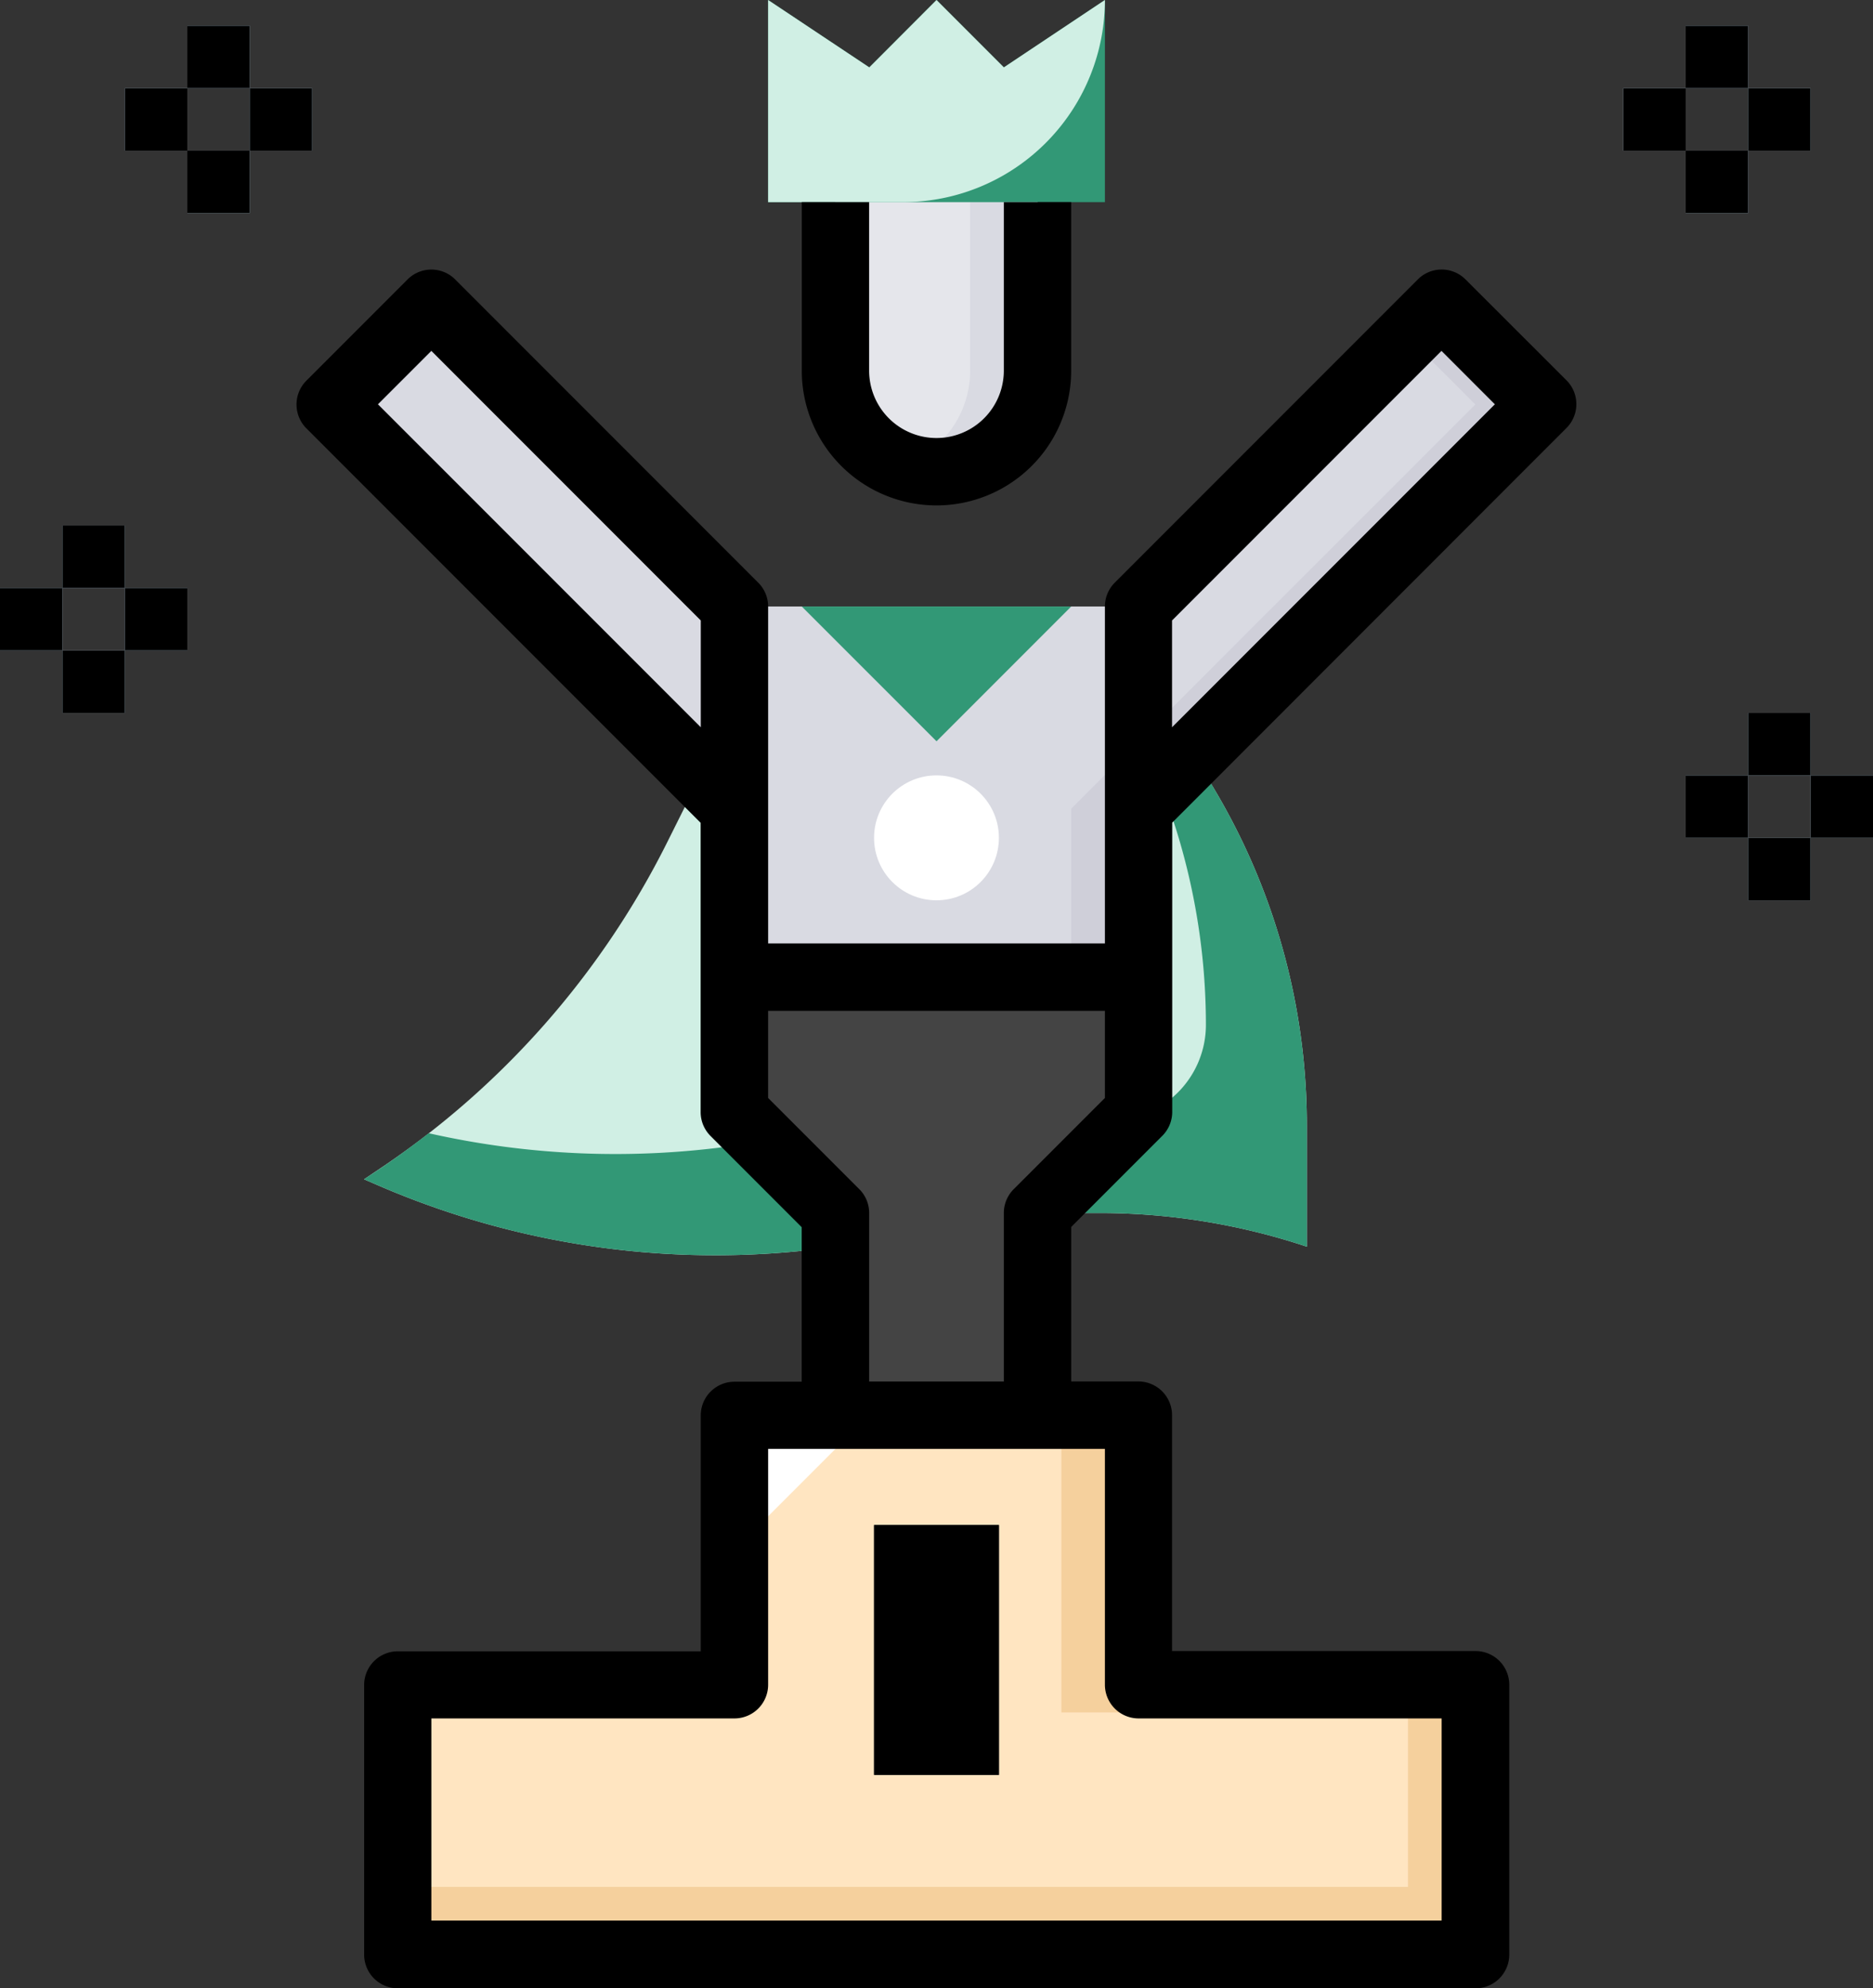 <svg xmlns="http://www.w3.org/2000/svg" width="42.579" height="45.168" viewBox="0 0 42.579 45.168">
  <rect x="0" y="0" width="42.579" height="45.168" fill="#333333" stroke="none"/>
  <g id="hired" transform="translate(-4.103 -3)">
    <path id="Path_67050" data-name="Path 67050" d="M23.038,25,21.89,27.3a19.317,19.317,0,0,1-6.559,7.43L15,34.952l.383.165a19.311,19.311,0,0,0,10.335,1.367h0l2.3-.766h3.7a14.926,14.926,0,0,1,4.716.765h0V33.727a14.919,14.919,0,0,0-2.126-7.676L33.68,25Z" transform="translate(-2.622 -5.158)" fill="#d0efe4"/>
    <path id="Path_67051" data-name="Path 67051" d="M34.31,26.05,33.68,25H32.674a14.913,14.913,0,0,1,1.465,6.431h0a2.171,2.171,0,0,1-2.476,2.161,14.929,14.929,0,0,0-2.242-.171h-3.7l-2.3.766a19.292,19.292,0,0,1-6.95-.282c-.371.289-.751.567-1.144.83L15,34.952l.383.165a19.311,19.311,0,0,0,10.335,1.367l2.3-.766h3.7a14.926,14.926,0,0,1,4.716.765l0-2.755a14.924,14.924,0,0,0-2.127-7.679Z" transform="translate(-2.622 -5.158)" fill="#329876"/>
    <path id="Path_67052" data-name="Path 67052" d="M32.89,40.78H28.3V36.187L26,33.89V27h9.187v6.89l-2.3,2.3Z" transform="translate(-5.201 -5.626)" fill="#444"/>
    <path id="Path_67053" data-name="Path 67053" d="M39.264,12l-6.89,6.89H23.187L16.3,12,14,14.3l9.187,9.187v3.828h9.187V23.484L41.56,14.3Z" transform="translate(-2.388 -2.11)" fill="#d9dae2"/>
    <path id="Path_67054" data-name="Path 67054" d="M44.421,12l-.766.766L45.187,14.3,36,23.484v3.828h1.531V23.484L46.718,14.3Z" transform="translate(-7.545 -2.11)" fill="#cfcfd9"/>
    <path id="Path_67055" data-name="Path 67055" d="M2.3,0h0a2.3,2.3,0,0,1,2.3,2.3V6.89H0V2.3A2.3,2.3,0,0,1,2.3,0Z" transform="translate(27.689 13.718) rotate(180)" fill="#e5e6eb"/>
    <path id="Path_67056" data-name="Path 67056" d="M32.531,8v4.593A2.289,2.289,0,0,1,31,14.749a2.268,2.268,0,0,0,.766.141,2.3,2.3,0,0,0,2.3-2.3V8Z" transform="translate(-6.373 -1.172)" fill="#d9dae2"/>
    <path id="Path_67057" data-name="Path 67057" d="M34.656,7.593H27V3l2.3,1.531L30.828,3l1.531,1.531L34.656,3Z" transform="translate(-5.435 0)" fill="#329876"/>
    <path id="Path_67058" data-name="Path 67058" d="M30.062,7.593H27V3l2.3,1.531L30.828,3l1.531,1.531L34.656,3h0A4.593,4.593,0,0,1,30.062,7.593Z" transform="translate(-5.435 0)" fill="#d0efe4"/>
    <rect id="Rectangle_9060" data-name="Rectangle 9060" width="1.419" height="1.419" transform="translate(42.424 20.617)" fill="#cceaff"/>
    <rect id="Rectangle_9061" data-name="Rectangle 9061" width="1.419" height="1.419" transform="translate(43.844 19.198)" fill="#cceaff"/>
    <rect id="Rectangle_9062" data-name="Rectangle 9062" width="1.419" height="1.419" transform="translate(45.263 20.617)" fill="#cceaff"/>
    <rect id="Rectangle_9063" data-name="Rectangle 9063" width="1.419" height="1.419" transform="translate(43.844 22.037)" fill="#cceaff"/>
    <rect id="Rectangle_9064" data-name="Rectangle 9064" width="1.419" height="1.419" transform="translate(4.103 16.359)" fill="#cceaff"/>
    <rect id="Rectangle_9065" data-name="Rectangle 9065" width="1.419" height="1.419" transform="translate(5.522 14.94)" fill="#cceaff"/>
    <rect id="Rectangle_9066" data-name="Rectangle 9066" width="1.419" height="1.419" transform="translate(6.942 16.359)" fill="#cceaff"/>
    <rect id="Rectangle_9067" data-name="Rectangle 9067" width="1.419" height="1.419" transform="translate(5.522 17.779)" fill="#cceaff"/>
    <rect id="Rectangle_9068" data-name="Rectangle 9068" width="1.419" height="1.419" transform="translate(6.942 5.005)" fill="#cceaff"/>
    <rect id="Rectangle_9069" data-name="Rectangle 9069" width="1.419" height="1.419" transform="translate(8.361 3.585)" fill="#cceaff"/>
    <rect id="Rectangle_9070" data-name="Rectangle 9070" width="1.419" height="1.419" transform="translate(9.78 5.005)" fill="#cceaff"/>
    <rect id="Rectangle_9071" data-name="Rectangle 9071" width="1.419" height="1.419" transform="translate(8.361 6.424)" fill="#cceaff"/>
    <rect id="Rectangle_9072" data-name="Rectangle 9072" width="1.419" height="1.419" transform="translate(41.005 5.005)" fill="#cceaff"/>
    <rect id="Rectangle_9073" data-name="Rectangle 9073" width="1.419" height="1.419" transform="translate(42.424 3.585)" fill="#cceaff"/>
    <rect id="Rectangle_9074" data-name="Rectangle 9074" width="1.419" height="1.419" transform="translate(43.844 5.005)" fill="#cceaff"/>
    <rect id="Rectangle_9075" data-name="Rectangle 9075" width="1.419" height="1.419" transform="translate(42.424 6.424)" fill="#cceaff"/>
    <path id="Path_67059" data-name="Path 67059" d="M32.842,51.125V45H23.656v6.125H16v6.125H40.5V51.125Z" transform="translate(-2.856 -9.846)" fill="#ffe5c1"/>
    <rect id="Rectangle_9076" data-name="Rectangle 9076" width="1.419" height="7.097" transform="translate(28.231 34.81)" fill="#f5d09d"/>
    <path id="Path_67060" data-name="Path 67060" d="M38.967,53v4.593H16v1.531H40.5V53Z" transform="translate(-2.856 -11.722)" fill="#f5d09d"/>
    <rect id="Rectangle_9077" data-name="Rectangle 9077" width="2.839" height="5.677" transform="translate(23.973 37.649)" fill="#444"/>
    <path id="Path_67061" data-name="Path 67061" d="M26,48.062V45h3.062Z" transform="translate(-5.201 -9.846)" fill="#fff"/>
    <circle id="Ellipse_2380" data-name="Ellipse 2380" cx="1.419" cy="1.419" r="1.419" transform="translate(23.973 20.617)" fill="#fff"/>
    <path id="Path_67062" data-name="Path 67062" d="M34.125,21l-3.062,3.062L28,21Z" transform="translate(-5.67 -4.22)" fill="#329876"/>
    <rect id="Rectangle_9078" data-name="Rectangle 9078" width="2.839" height="5.677" transform="translate(23.973 37.649)"/>
    <path id="Path_67063" data-name="Path 67063" d="M31.062,15.89a3.062,3.062,0,0,0,3.062-3.062V9H32.593v3.828a1.531,1.531,0,1,1-3.062,0V9H28v3.828A3.062,3.062,0,0,0,31.062,15.89Z" transform="translate(-5.67 -1.407)"/>
    <rect id="Rectangle_9079" data-name="Rectangle 9079" width="1.419" height="1.419" transform="translate(42.424 20.617)"/>
    <rect id="Rectangle_9080" data-name="Rectangle 9080" width="1.419" height="1.419" transform="translate(43.844 19.198)"/>
    <rect id="Rectangle_9081" data-name="Rectangle 9081" width="1.419" height="1.419" transform="translate(45.263 20.617)"/>
    <rect id="Rectangle_9082" data-name="Rectangle 9082" width="1.419" height="1.419" transform="translate(43.844 22.037)"/>
    <rect id="Rectangle_9083" data-name="Rectangle 9083" width="1.419" height="1.419" transform="translate(4.103 16.359)"/>
    <rect id="Rectangle_9084" data-name="Rectangle 9084" width="1.419" height="1.419" transform="translate(5.522 14.94)"/>
    <rect id="Rectangle_9085" data-name="Rectangle 9085" width="1.419" height="1.419" transform="translate(6.942 16.359)"/>
    <rect id="Rectangle_9086" data-name="Rectangle 9086" width="1.419" height="1.419" transform="translate(5.522 17.779)"/>
    <rect id="Rectangle_9087" data-name="Rectangle 9087" width="1.419" height="1.419" transform="translate(6.942 5.005)"/>
    <rect id="Rectangle_9088" data-name="Rectangle 9088" width="1.419" height="1.419" transform="translate(8.361 3.585)"/>
    <rect id="Rectangle_9089" data-name="Rectangle 9089" width="1.419" height="1.419" transform="translate(9.78 5.005)"/>
    <rect id="Rectangle_9090" data-name="Rectangle 9090" width="1.419" height="1.419" transform="translate(8.361 6.424)"/>
    <rect id="Rectangle_9091" data-name="Rectangle 9091" width="1.419" height="1.419" transform="translate(41.005 5.005)"/>
    <rect id="Rectangle_9092" data-name="Rectangle 9092" width="1.419" height="1.419" transform="translate(42.424 3.585)"/>
    <rect id="Rectangle_9093" data-name="Rectangle 9093" width="1.419" height="1.419" transform="translate(43.844 5.005)"/>
    <rect id="Rectangle_9094" data-name="Rectangle 9094" width="1.419" height="1.419" transform="translate(42.424 6.424)"/>
    <path id="Path_67064" data-name="Path 67064" d="M39.571,11.224a.766.766,0,0,0-1.083,0l-6.89,6.89a.766.766,0,0,0-.224.541v7.656H23.718V18.656a.765.765,0,0,0-.224-.541l-6.89-6.89a.766.766,0,0,0-1.083,0l-2.3,2.3a.766.766,0,0,0,0,1.083l8.963,8.963v6.573a.765.765,0,0,0,.224.541l2.073,2.073v3.511H22.952a.766.766,0,0,0-.766.766v5.359H15.3a.766.766,0,0,0-.766.766v6.125a.766.766,0,0,0,.766.766h24.5a.766.766,0,0,0,.766-.766V43.154a.766.766,0,0,0-.766-.766H32.9V37.029a.766.766,0,0,0-.766-.766H30.608V32.753l2.072-2.072a.766.766,0,0,0,.224-.541V23.566L41.867,14.6a.766.766,0,0,0,0-1.083ZM14.848,14.062l1.214-1.214,6.125,6.125V21.4ZM32.139,43.919h6.89v4.593H16.062V43.919h6.89a.766.766,0,0,0,.766-.766V37.795h7.656v5.359A.766.766,0,0,0,32.139,43.919ZM29.3,31.895a.766.766,0,0,0-.224.541v3.828H26.015V32.436a.765.765,0,0,0-.224-.541l-2.073-2.073v-1.98h7.656v1.98ZM32.9,21.4V18.973l6.125-6.125,1.214,1.214Z" transform="translate(-2.153 -1.876)"/>
  </g>
</svg>
